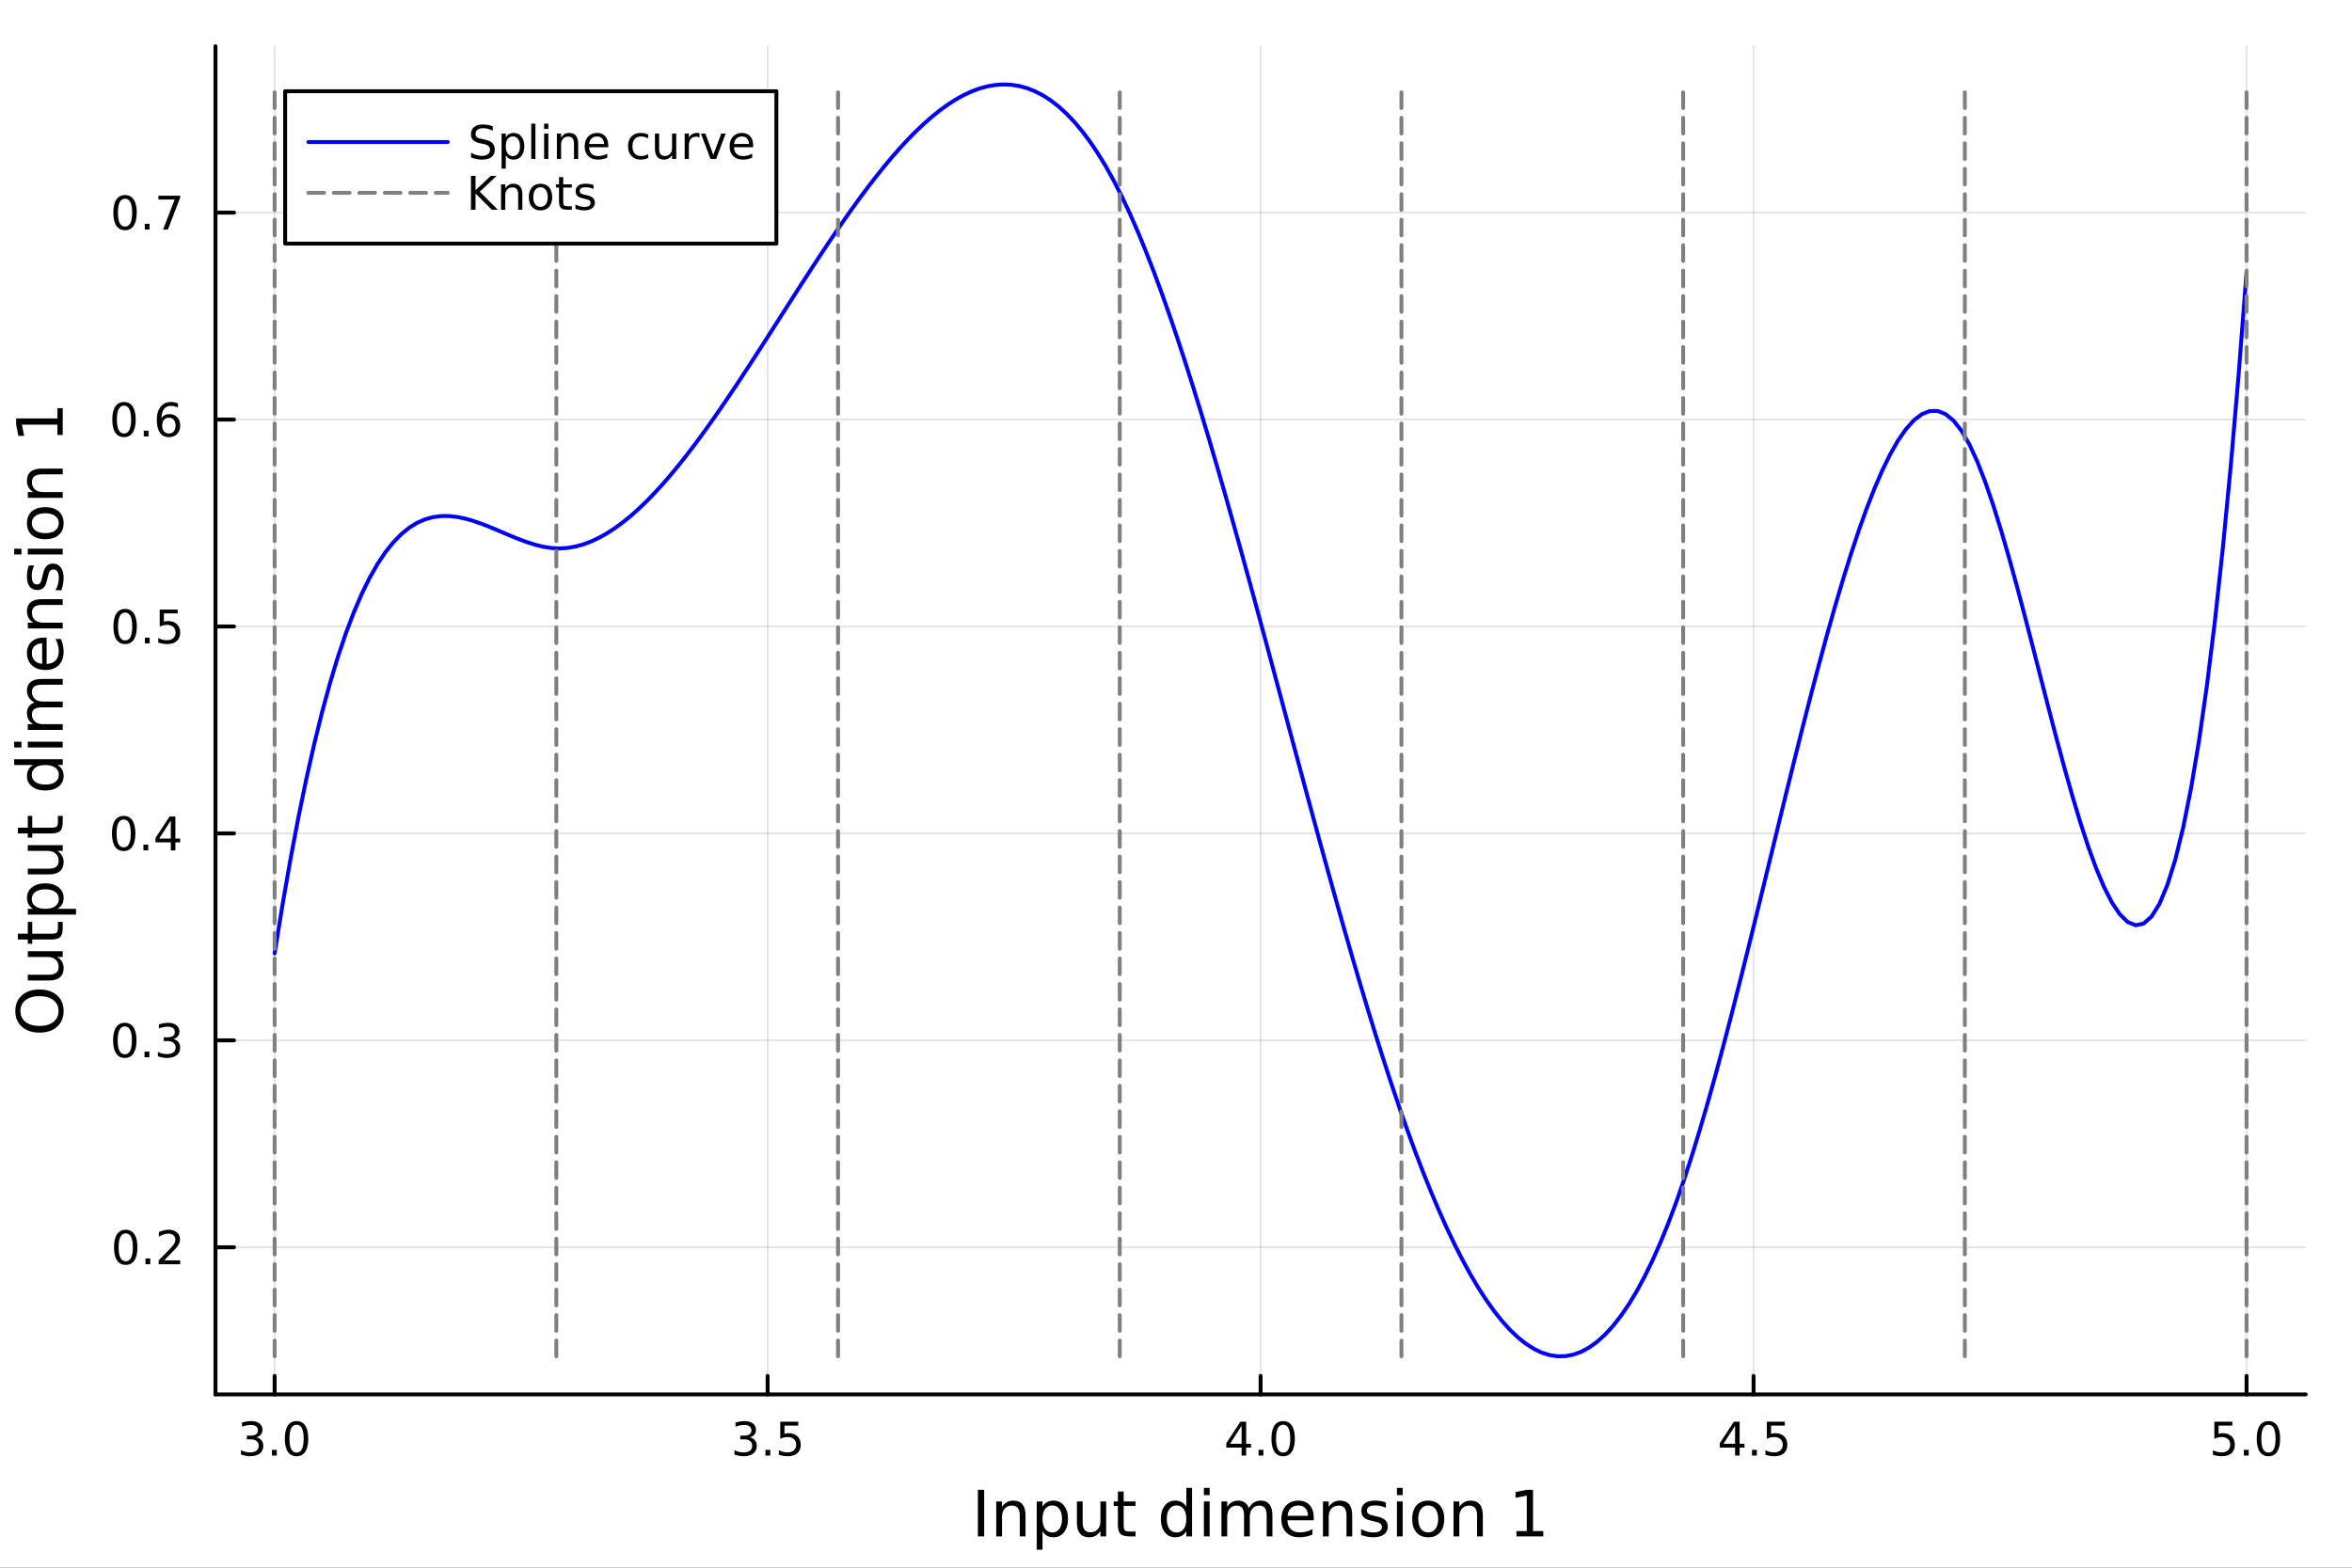 <?xml version="1.0" encoding="utf-8"?>
<svg xmlns="http://www.w3.org/2000/svg" xmlns:xlink="http://www.w3.org/1999/xlink" width="600" height="400" viewBox="0 0 2400 1600">
<rect x="0" y="0" width="2400" height="1600" fill="#333333" stroke="none"/>
<defs>
  <clipPath id="clip570">
    <rect x="0" y="0" width="2400" height="1600"/>
  </clipPath>
</defs>
<path clip-path="url(#clip570)" d="M0 1600 L2400 1600 L2400 0 L0 0  Z" fill="#ffffff" fill-rule="evenodd" fill-opacity="1"/>
<defs>
  <clipPath id="clip571">
    <rect x="480" y="0" width="1681" height="1600"/>
  </clipPath>
</defs>
<path clip-path="url(#clip570)" d="M219.866 1423.18 L2352.76 1423.18 L2352.76 47.244 L219.866 47.244  Z" fill="#ffffff" fill-rule="evenodd" fill-opacity="1"/>
<defs>
  <clipPath id="clip572">
    <rect x="219" y="47" width="2134" height="1377"/>
  </clipPath>
</defs>
<polyline clip-path="url(#clip572)" style="stroke:#000000; stroke-linecap:round; stroke-linejoin:round; stroke-width:2; stroke-opacity:0.1; fill:none" points="280.231,1423.18 280.231,47.244 "/>
<polyline clip-path="url(#clip572)" style="stroke:#000000; stroke-linecap:round; stroke-linejoin:round; stroke-width:2; stroke-opacity:0.1; fill:none" points="783.271,1423.18 783.271,47.244 "/>
<polyline clip-path="url(#clip572)" style="stroke:#000000; stroke-linecap:round; stroke-linejoin:round; stroke-width:2; stroke-opacity:0.1; fill:none" points="1286.31,1423.18 1286.31,47.244 "/>
<polyline clip-path="url(#clip572)" style="stroke:#000000; stroke-linecap:round; stroke-linejoin:round; stroke-width:2; stroke-opacity:0.1; fill:none" points="1789.35,1423.18 1789.35,47.244 "/>
<polyline clip-path="url(#clip572)" style="stroke:#000000; stroke-linecap:round; stroke-linejoin:round; stroke-width:2; stroke-opacity:0.1; fill:none" points="2292.39,1423.18 2292.39,47.244 "/>
<polyline clip-path="url(#clip572)" style="stroke:#000000; stroke-linecap:round; stroke-linejoin:round; stroke-width:2; stroke-opacity:0.1; fill:none" points="219.866,1273 2352.76,1273 "/>
<polyline clip-path="url(#clip572)" style="stroke:#000000; stroke-linecap:round; stroke-linejoin:round; stroke-width:2; stroke-opacity:0.1; fill:none" points="219.866,1061.8 2352.76,1061.8 "/>
<polyline clip-path="url(#clip572)" style="stroke:#000000; stroke-linecap:round; stroke-linejoin:round; stroke-width:2; stroke-opacity:0.1; fill:none" points="219.866,850.596 2352.76,850.596 "/>
<polyline clip-path="url(#clip572)" style="stroke:#000000; stroke-linecap:round; stroke-linejoin:round; stroke-width:2; stroke-opacity:0.1; fill:none" points="219.866,639.394 2352.76,639.394 "/>
<polyline clip-path="url(#clip572)" style="stroke:#000000; stroke-linecap:round; stroke-linejoin:round; stroke-width:2; stroke-opacity:0.1; fill:none" points="219.866,428.193 2352.76,428.193 "/>
<polyline clip-path="url(#clip572)" style="stroke:#000000; stroke-linecap:round; stroke-linejoin:round; stroke-width:2; stroke-opacity:0.1; fill:none" points="219.866,216.992 2352.76,216.992 "/>
<polyline clip-path="url(#clip570)" style="stroke:#000000; stroke-linecap:round; stroke-linejoin:round; stroke-width:4; stroke-opacity:1; fill:none" points="219.866,1423.18 2352.76,1423.18 "/>
<polyline clip-path="url(#clip570)" style="stroke:#000000; stroke-linecap:round; stroke-linejoin:round; stroke-width:4; stroke-opacity:1; fill:none" points="280.231,1423.18 280.231,1404.28 "/>
<polyline clip-path="url(#clip570)" style="stroke:#000000; stroke-linecap:round; stroke-linejoin:round; stroke-width:4; stroke-opacity:1; fill:none" points="783.271,1423.18 783.271,1404.28 "/>
<polyline clip-path="url(#clip570)" style="stroke:#000000; stroke-linecap:round; stroke-linejoin:round; stroke-width:4; stroke-opacity:1; fill:none" points="1286.31,1423.18 1286.31,1404.28 "/>
<polyline clip-path="url(#clip570)" style="stroke:#000000; stroke-linecap:round; stroke-linejoin:round; stroke-width:4; stroke-opacity:1; fill:none" points="1789.35,1423.18 1789.35,1404.28 "/>
<polyline clip-path="url(#clip570)" style="stroke:#000000; stroke-linecap:round; stroke-linejoin:round; stroke-width:4; stroke-opacity:1; fill:none" points="2292.39,1423.18 2292.39,1404.28 "/>
<path clip-path="url(#clip570)" d="M261.539 1466.95 Q264.896 1467.66 266.77 1469.93 Q268.669 1472.2 268.669 1475.53 Q268.669 1480.65 265.15 1483.45 Q261.632 1486.25 255.15 1486.25 Q252.974 1486.25 250.659 1485.81 Q248.368 1485.39 245.914 1484.54 L245.914 1480.02 Q247.859 1481.16 250.173 1481.74 Q252.488 1482.32 255.011 1482.32 Q259.409 1482.32 261.701 1480.58 Q264.016 1478.84 264.016 1475.53 Q264.016 1472.48 261.863 1470.77 Q259.733 1469.03 255.914 1469.03 L251.886 1469.03 L251.886 1465.19 L256.099 1465.19 Q259.548 1465.19 261.377 1463.82 Q263.206 1462.43 263.206 1459.84 Q263.206 1457.18 261.308 1455.77 Q259.433 1454.33 255.914 1454.33 Q253.993 1454.33 251.794 1454.75 Q249.595 1455.16 246.956 1456.04 L246.956 1451.88 Q249.618 1451.14 251.933 1450.77 Q254.271 1450.39 256.331 1450.39 Q261.655 1450.39 264.757 1452.83 Q267.858 1455.23 267.858 1459.35 Q267.858 1462.22 266.215 1464.21 Q264.571 1466.18 261.539 1466.95 Z" fill="#000000" fill-rule="nonzero" fill-opacity="1" /><path clip-path="url(#clip570)" d="M277.534 1479.7 L282.419 1479.7 L282.419 1485.58 L277.534 1485.58 L277.534 1479.7 Z" fill="#000000" fill-rule="nonzero" fill-opacity="1" /><path clip-path="url(#clip570)" d="M302.604 1454.1 Q298.993 1454.1 297.164 1457.66 Q295.358 1461.2 295.358 1468.33 Q295.358 1475.44 297.164 1479.01 Q298.993 1482.55 302.604 1482.55 Q306.238 1482.55 308.043 1479.01 Q309.872 1475.44 309.872 1468.33 Q309.872 1461.2 308.043 1457.66 Q306.238 1454.1 302.604 1454.1 M302.604 1450.39 Q308.414 1450.39 311.469 1455 Q314.548 1459.58 314.548 1468.33 Q314.548 1477.06 311.469 1481.67 Q308.414 1486.25 302.604 1486.25 Q296.793 1486.25 293.715 1481.67 Q290.659 1477.06 290.659 1468.33 Q290.659 1459.58 293.715 1455 Q296.793 1450.39 302.604 1450.39 Z" fill="#000000" fill-rule="nonzero" fill-opacity="1" /><path clip-path="url(#clip570)" d="M765.077 1466.95 Q768.433 1467.66 770.308 1469.93 Q772.206 1472.2 772.206 1475.53 Q772.206 1480.65 768.688 1483.45 Q765.169 1486.25 758.688 1486.25 Q756.512 1486.25 754.197 1485.81 Q751.906 1485.39 749.452 1484.54 L749.452 1480.02 Q751.396 1481.16 753.711 1481.74 Q756.026 1482.32 758.549 1482.32 Q762.947 1482.32 765.239 1480.58 Q767.554 1478.84 767.554 1475.53 Q767.554 1472.48 765.401 1470.77 Q763.271 1469.03 759.452 1469.03 L755.424 1469.03 L755.424 1465.19 L759.637 1465.19 Q763.086 1465.19 764.915 1463.82 Q766.743 1462.43 766.743 1459.84 Q766.743 1457.18 764.845 1455.77 Q762.97 1454.33 759.452 1454.33 Q757.53 1454.33 755.331 1454.75 Q753.132 1455.16 750.493 1456.04 L750.493 1451.88 Q753.155 1451.14 755.47 1450.77 Q757.808 1450.39 759.868 1450.39 Q765.192 1450.39 768.294 1452.83 Q771.396 1455.23 771.396 1459.35 Q771.396 1462.22 769.753 1464.21 Q768.109 1466.18 765.077 1466.95 Z" fill="#000000" fill-rule="nonzero" fill-opacity="1" /><path clip-path="url(#clip570)" d="M781.072 1479.7 L785.956 1479.7 L785.956 1485.58 L781.072 1485.58 L781.072 1479.7 Z" fill="#000000" fill-rule="nonzero" fill-opacity="1" /><path clip-path="url(#clip570)" d="M796.188 1451.02 L814.544 1451.02 L814.544 1454.96 L800.47 1454.96 L800.47 1463.43 Q801.489 1463.08 802.507 1462.92 Q803.526 1462.73 804.544 1462.73 Q810.331 1462.73 813.711 1465.9 Q817.09 1469.08 817.09 1474.49 Q817.09 1480.07 813.618 1483.17 Q810.146 1486.25 803.827 1486.25 Q801.651 1486.25 799.382 1485.88 Q797.137 1485.51 794.729 1484.77 L794.729 1480.07 Q796.813 1481.2 799.035 1481.76 Q801.257 1482.32 803.734 1482.32 Q807.739 1482.32 810.076 1480.21 Q812.414 1478.1 812.414 1474.49 Q812.414 1470.88 810.076 1468.77 Q807.739 1466.67 803.734 1466.67 Q801.859 1466.67 799.984 1467.08 Q798.132 1467.5 796.188 1468.38 L796.188 1451.02 Z" fill="#000000" fill-rule="nonzero" fill-opacity="1" /><path clip-path="url(#clip570)" d="M1266.95 1455.09 L1255.14 1473.54 L1266.95 1473.54 L1266.95 1455.09 M1265.72 1451.02 L1271.6 1451.02 L1271.6 1473.54 L1276.53 1473.54 L1276.53 1477.43 L1271.6 1477.43 L1271.6 1485.58 L1266.95 1485.58 L1266.95 1477.43 L1251.35 1477.43 L1251.35 1472.92 L1265.72 1451.02 Z" fill="#000000" fill-rule="nonzero" fill-opacity="1" /><path clip-path="url(#clip570)" d="M1284.26 1479.7 L1289.15 1479.7 L1289.15 1485.58 L1284.26 1485.58 L1284.26 1479.7 Z" fill="#000000" fill-rule="nonzero" fill-opacity="1" /><path clip-path="url(#clip570)" d="M1309.33 1454.1 Q1305.72 1454.1 1303.89 1457.66 Q1302.09 1461.2 1302.09 1468.33 Q1302.09 1475.44 1303.89 1479.01 Q1305.72 1482.55 1309.33 1482.55 Q1312.97 1482.55 1314.77 1479.01 Q1316.6 1475.44 1316.6 1468.33 Q1316.6 1461.2 1314.77 1457.66 Q1312.97 1454.1 1309.33 1454.1 M1309.33 1450.39 Q1315.14 1450.39 1318.2 1455 Q1321.28 1459.58 1321.28 1468.33 Q1321.28 1477.06 1318.2 1481.67 Q1315.14 1486.25 1309.33 1486.25 Q1303.52 1486.25 1300.44 1481.67 Q1297.39 1477.06 1297.39 1468.33 Q1297.39 1459.58 1300.44 1455 Q1303.52 1450.39 1309.33 1450.39 Z" fill="#000000" fill-rule="nonzero" fill-opacity="1" /><path clip-path="url(#clip570)" d="M1770.49 1455.09 L1758.68 1473.54 L1770.49 1473.54 L1770.49 1455.09 M1769.26 1451.02 L1775.14 1451.02 L1775.14 1473.54 L1780.07 1473.54 L1780.07 1477.43 L1775.14 1477.43 L1775.14 1485.58 L1770.49 1485.58 L1770.49 1477.43 L1754.88 1477.43 L1754.88 1472.92 L1769.26 1451.02 Z" fill="#000000" fill-rule="nonzero" fill-opacity="1" /><path clip-path="url(#clip570)" d="M1787.8 1479.7 L1792.68 1479.7 L1792.68 1485.58 L1787.8 1485.58 L1787.8 1479.7 Z" fill="#000000" fill-rule="nonzero" fill-opacity="1" /><path clip-path="url(#clip570)" d="M1802.92 1451.02 L1821.27 1451.02 L1821.27 1454.96 L1807.2 1454.96 L1807.2 1463.43 Q1808.22 1463.08 1809.24 1462.92 Q1810.25 1462.73 1811.27 1462.73 Q1817.06 1462.73 1820.44 1465.9 Q1823.82 1469.08 1823.82 1474.49 Q1823.82 1480.07 1820.35 1483.17 Q1816.87 1486.25 1810.55 1486.25 Q1808.38 1486.25 1806.11 1485.88 Q1803.86 1485.51 1801.46 1484.77 L1801.46 1480.07 Q1803.54 1481.2 1805.76 1481.76 Q1807.99 1482.32 1810.46 1482.32 Q1814.47 1482.32 1816.8 1480.21 Q1819.14 1478.1 1819.14 1474.49 Q1819.14 1470.88 1816.8 1468.77 Q1814.47 1466.67 1810.46 1466.67 Q1808.59 1466.67 1806.71 1467.08 Q1804.86 1467.5 1802.92 1468.38 L1802.92 1451.02 Z" fill="#000000" fill-rule="nonzero" fill-opacity="1" /><path clip-path="url(#clip570)" d="M2259.56 1451.02 L2277.91 1451.02 L2277.91 1454.96 L2263.84 1454.96 L2263.84 1463.43 Q2264.86 1463.08 2265.88 1462.92 Q2266.89 1462.73 2267.91 1462.73 Q2273.7 1462.73 2277.08 1465.9 Q2280.46 1469.08 2280.46 1474.49 Q2280.46 1480.07 2276.99 1483.17 Q2273.51 1486.25 2267.19 1486.25 Q2265.02 1486.25 2262.75 1485.88 Q2260.5 1485.51 2258.1 1484.77 L2258.1 1480.07 Q2260.18 1481.2 2262.4 1481.76 Q2264.63 1482.32 2267.1 1482.32 Q2271.11 1482.32 2273.44 1480.21 Q2275.78 1478.1 2275.78 1474.49 Q2275.78 1470.88 2273.44 1468.77 Q2271.11 1466.67 2267.1 1466.67 Q2265.23 1466.67 2263.35 1467.08 Q2261.5 1467.5 2259.56 1468.38 L2259.56 1451.02 Z" fill="#000000" fill-rule="nonzero" fill-opacity="1" /><path clip-path="url(#clip570)" d="M2289.67 1479.7 L2294.56 1479.7 L2294.56 1485.58 L2289.67 1485.58 L2289.67 1479.7 Z" fill="#000000" fill-rule="nonzero" fill-opacity="1" /><path clip-path="url(#clip570)" d="M2314.74 1454.1 Q2311.13 1454.1 2309.3 1457.66 Q2307.5 1461.2 2307.5 1468.33 Q2307.5 1475.44 2309.3 1479.01 Q2311.13 1482.55 2314.74 1482.55 Q2318.37 1482.55 2320.18 1479.01 Q2322.01 1475.44 2322.01 1468.33 Q2322.01 1461.2 2320.18 1457.66 Q2318.37 1454.1 2314.74 1454.1 M2314.74 1450.39 Q2320.55 1450.39 2323.61 1455 Q2326.68 1459.58 2326.68 1468.33 Q2326.68 1477.06 2323.61 1481.67 Q2320.55 1486.25 2314.74 1486.25 Q2308.93 1486.25 2305.85 1481.67 Q2302.8 1477.06 2302.8 1468.33 Q2302.8 1459.58 2305.85 1455 Q2308.93 1450.39 2314.74 1450.39 Z" fill="#000000" fill-rule="nonzero" fill-opacity="1" /><path clip-path="url(#clip570)" d="M997.833 1520.52 L1004.26 1520.52 L1004.26 1568.04 L997.833 1568.04 L997.833 1520.52 Z" fill="#000000" fill-rule="nonzero" fill-opacity="1" /><path clip-path="url(#clip570)" d="M1046.44 1546.53 L1046.44 1568.04 L1040.58 1568.04 L1040.58 1546.72 Q1040.58 1541.66 1038.61 1539.14 Q1036.63 1536.63 1032.69 1536.63 Q1027.94 1536.63 1025.21 1539.65 Q1022.47 1542.68 1022.47 1547.9 L1022.47 1568.04 L1016.58 1568.04 L1016.58 1532.4 L1022.47 1532.4 L1022.47 1537.93 Q1024.57 1534.72 1027.4 1533.13 Q1030.27 1531.54 1033.99 1531.54 Q1040.13 1531.54 1043.28 1535.36 Q1046.44 1539.14 1046.44 1546.53 Z" fill="#000000" fill-rule="nonzero" fill-opacity="1" /><path clip-path="url(#clip570)" d="M1063.78 1562.7 L1063.78 1581.6 L1057.89 1581.6 L1057.89 1532.4 L1063.78 1532.4 L1063.78 1537.81 Q1065.63 1534.62 1068.43 1533.1 Q1071.26 1531.54 1075.18 1531.54 Q1081.67 1531.54 1085.71 1536.69 Q1089.79 1541.85 1089.79 1550.25 Q1089.79 1558.65 1085.71 1563.81 Q1081.67 1568.97 1075.18 1568.97 Q1071.26 1568.97 1068.43 1567.44 Q1065.63 1565.88 1063.78 1562.7 M1083.71 1550.25 Q1083.71 1543.79 1081.03 1540.13 Q1078.39 1536.44 1073.74 1536.44 Q1069.1 1536.44 1066.42 1540.13 Q1063.78 1543.79 1063.78 1550.25 Q1063.78 1556.71 1066.42 1560.4 Q1069.1 1564.07 1073.74 1564.07 Q1078.39 1564.07 1081.03 1560.4 Q1083.71 1556.71 1083.71 1550.25 Z" fill="#000000" fill-rule="nonzero" fill-opacity="1" /><path clip-path="url(#clip570)" d="M1098.89 1553.98 L1098.89 1532.4 L1104.75 1532.4 L1104.75 1553.75 Q1104.75 1558.81 1106.72 1561.36 Q1108.69 1563.87 1112.64 1563.87 Q1117.38 1563.87 1120.12 1560.85 Q1122.89 1557.83 1122.89 1552.61 L1122.89 1532.4 L1128.74 1532.4 L1128.74 1568.04 L1122.89 1568.04 L1122.89 1562.57 Q1120.75 1565.82 1117.92 1567.41 Q1115.12 1568.97 1111.4 1568.97 Q1105.25 1568.97 1102.07 1565.15 Q1098.89 1561.33 1098.89 1553.98 M1113.63 1531.54 L1113.63 1531.54 Z" fill="#000000" fill-rule="nonzero" fill-opacity="1" /><path clip-path="url(#clip570)" d="M1146.6 1522.27 L1146.6 1532.4 L1158.66 1532.4 L1158.66 1536.95 L1146.6 1536.95 L1146.6 1556.3 Q1146.6 1560.66 1147.78 1561.9 Q1148.99 1563.14 1152.65 1563.14 L1158.66 1563.14 L1158.66 1568.04 L1152.65 1568.04 Q1145.87 1568.04 1143.29 1565.53 Q1140.71 1562.98 1140.71 1556.3 L1140.71 1536.95 L1136.41 1536.95 L1136.41 1532.4 L1140.71 1532.4 L1140.71 1522.27 L1146.6 1522.27 Z" fill="#000000" fill-rule="nonzero" fill-opacity="1" /><path clip-path="url(#clip570)" d="M1210.54 1537.81 L1210.54 1518.52 L1216.4 1518.52 L1216.4 1568.04 L1210.54 1568.04 L1210.54 1562.7 Q1208.7 1565.88 1205.86 1567.44 Q1203.06 1568.97 1199.12 1568.97 Q1192.66 1568.97 1188.58 1563.81 Q1184.54 1558.65 1184.54 1550.25 Q1184.54 1541.85 1188.58 1536.69 Q1192.66 1531.54 1199.12 1531.54 Q1203.06 1531.54 1205.86 1533.1 Q1208.7 1534.62 1210.54 1537.81 M1190.59 1550.25 Q1190.59 1556.71 1193.23 1560.4 Q1195.9 1564.07 1200.55 1564.07 Q1205.2 1564.07 1207.87 1560.4 Q1210.54 1556.71 1210.54 1550.25 Q1210.54 1543.79 1207.87 1540.13 Q1205.2 1536.44 1200.55 1536.44 Q1195.9 1536.44 1193.23 1540.13 Q1190.59 1543.79 1190.59 1550.25 Z" fill="#000000" fill-rule="nonzero" fill-opacity="1" /><path clip-path="url(#clip570)" d="M1228.46 1532.4 L1234.32 1532.4 L1234.32 1568.04 L1228.46 1568.04 L1228.46 1532.4 M1228.46 1518.52 L1234.32 1518.52 L1234.32 1525.93 L1228.46 1525.93 L1228.46 1518.52 Z" fill="#000000" fill-rule="nonzero" fill-opacity="1" /><path clip-path="url(#clip570)" d="M1274.33 1539.24 Q1276.52 1535.29 1279.58 1533.41 Q1282.63 1531.54 1286.77 1531.54 Q1292.34 1531.54 1295.37 1535.45 Q1298.39 1539.33 1298.39 1546.53 L1298.39 1568.04 L1292.5 1568.04 L1292.5 1546.72 Q1292.5 1541.59 1290.69 1539.11 Q1288.87 1536.63 1285.15 1536.63 Q1280.6 1536.63 1277.96 1539.65 Q1275.31 1542.68 1275.31 1547.9 L1275.31 1568.04 L1269.43 1568.04 L1269.43 1546.72 Q1269.43 1541.56 1267.61 1539.11 Q1265.8 1536.63 1262.01 1536.63 Q1257.52 1536.63 1254.88 1539.68 Q1252.24 1542.71 1252.24 1547.9 L1252.24 1568.04 L1246.35 1568.04 L1246.35 1532.4 L1252.24 1532.4 L1252.24 1537.93 Q1254.24 1534.66 1257.04 1533.1 Q1259.85 1531.54 1263.7 1531.54 Q1267.58 1531.54 1270.29 1533.51 Q1273.02 1535.48 1274.33 1539.24 Z" fill="#000000" fill-rule="nonzero" fill-opacity="1" /><path clip-path="url(#clip570)" d="M1340.56 1548.76 L1340.56 1551.62 L1313.64 1551.62 Q1314.02 1557.67 1317.26 1560.85 Q1320.54 1564 1326.37 1564 Q1329.74 1564 1332.89 1563.17 Q1336.07 1562.35 1339.19 1560.69 L1339.19 1566.23 Q1336.04 1567.57 1332.73 1568.27 Q1329.42 1568.97 1326.02 1568.97 Q1317.49 1568.97 1312.49 1564 Q1307.52 1559.04 1307.52 1550.57 Q1307.52 1541.82 1312.24 1536.69 Q1316.98 1531.54 1325 1531.54 Q1332.19 1531.54 1336.36 1536.18 Q1340.56 1540.8 1340.56 1548.76 M1334.71 1547.04 Q1334.64 1542.23 1332 1539.37 Q1329.39 1536.5 1325.06 1536.5 Q1320.16 1536.5 1317.2 1539.27 Q1314.27 1542.04 1313.83 1547.07 L1334.71 1547.04 Z" fill="#000000" fill-rule="nonzero" fill-opacity="1" /><path clip-path="url(#clip570)" d="M1379.81 1546.53 L1379.81 1568.04 L1373.95 1568.04 L1373.95 1546.72 Q1373.95 1541.66 1371.98 1539.14 Q1370 1536.63 1366.06 1536.63 Q1361.32 1536.63 1358.58 1539.65 Q1355.84 1542.68 1355.84 1547.9 L1355.84 1568.04 L1349.95 1568.04 L1349.95 1532.4 L1355.84 1532.4 L1355.84 1537.93 Q1357.94 1534.72 1360.77 1533.13 Q1363.64 1531.54 1367.36 1531.54 Q1373.51 1531.54 1376.66 1535.36 Q1379.81 1539.14 1379.81 1546.53 Z" fill="#000000" fill-rule="nonzero" fill-opacity="1" /><path clip-path="url(#clip570)" d="M1414.21 1533.45 L1414.21 1538.98 Q1411.73 1537.71 1409.06 1537.07 Q1406.38 1536.44 1403.52 1536.44 Q1399.16 1536.44 1396.96 1537.77 Q1394.8 1539.11 1394.8 1541.79 Q1394.8 1543.82 1396.36 1545 Q1397.92 1546.15 1402.63 1547.2 L1404.63 1547.64 Q1410.87 1548.98 1413.48 1551.43 Q1416.12 1553.85 1416.12 1558.21 Q1416.12 1563.17 1412.18 1566.07 Q1408.26 1568.97 1401.39 1568.97 Q1398.52 1568.97 1395.4 1568.39 Q1392.32 1567.85 1388.88 1566.74 L1388.88 1560.69 Q1392.13 1562.38 1395.28 1563.24 Q1398.43 1564.07 1401.51 1564.07 Q1405.65 1564.07 1407.88 1562.66 Q1410.11 1561.23 1410.11 1558.65 Q1410.11 1556.27 1408.48 1554.99 Q1406.89 1553.72 1401.45 1552.54 L1399.41 1552.07 Q1393.97 1550.92 1391.55 1548.56 Q1389.13 1546.18 1389.13 1542.04 Q1389.13 1537.01 1392.7 1534.27 Q1396.26 1531.54 1402.82 1531.54 Q1406.07 1531.54 1408.93 1532.01 Q1411.8 1532.49 1414.21 1533.45 Z" fill="#000000" fill-rule="nonzero" fill-opacity="1" /><path clip-path="url(#clip570)" d="M1425.45 1532.4 L1431.31 1532.4 L1431.31 1568.04 L1425.45 1568.04 L1425.45 1532.4 M1425.45 1518.52 L1431.31 1518.52 L1431.31 1525.93 L1425.45 1525.93 L1425.45 1518.52 Z" fill="#000000" fill-rule="nonzero" fill-opacity="1" /><path clip-path="url(#clip570)" d="M1457.37 1536.5 Q1452.66 1536.5 1449.93 1540.19 Q1447.19 1543.85 1447.19 1550.25 Q1447.19 1556.65 1449.89 1560.34 Q1452.63 1564 1457.37 1564 Q1462.05 1564 1464.79 1560.31 Q1467.53 1556.62 1467.53 1550.25 Q1467.53 1543.92 1464.79 1540.23 Q1462.05 1536.5 1457.37 1536.5 M1457.37 1531.54 Q1465.01 1531.54 1469.37 1536.5 Q1473.73 1541.47 1473.73 1550.25 Q1473.73 1559 1469.37 1564 Q1465.01 1568.97 1457.37 1568.97 Q1449.7 1568.97 1445.34 1564 Q1441.01 1559 1441.01 1550.25 Q1441.01 1541.47 1445.34 1536.5 Q1449.7 1531.54 1457.37 1531.54 Z" fill="#000000" fill-rule="nonzero" fill-opacity="1" /><path clip-path="url(#clip570)" d="M1513.07 1546.53 L1513.07 1568.04 L1507.22 1568.04 L1507.22 1546.72 Q1507.22 1541.66 1505.24 1539.14 Q1503.27 1536.63 1499.32 1536.63 Q1494.58 1536.63 1491.84 1539.65 Q1489.11 1542.68 1489.11 1547.9 L1489.11 1568.04 L1483.22 1568.04 L1483.22 1532.4 L1489.11 1532.4 L1489.11 1537.93 Q1491.21 1534.72 1494.04 1533.13 Q1496.9 1531.54 1500.63 1531.54 Q1506.77 1531.54 1509.92 1535.36 Q1513.07 1539.14 1513.07 1546.53 Z" fill="#000000" fill-rule="nonzero" fill-opacity="1" /><path clip-path="url(#clip570)" d="M1547.42 1562.63 L1557.92 1562.63 L1557.92 1526.38 L1546.49 1528.67 L1546.49 1522.82 L1557.86 1520.52 L1564.29 1520.52 L1564.29 1562.63 L1574.79 1562.63 L1574.79 1568.04 L1547.42 1568.04 L1547.42 1562.63 Z" fill="#000000" fill-rule="nonzero" fill-opacity="1" /><polyline clip-path="url(#clip570)" style="stroke:#000000; stroke-linecap:round; stroke-linejoin:round; stroke-width:4; stroke-opacity:1; fill:none" points="219.866,1423.18 219.866,47.244 "/>
<polyline clip-path="url(#clip570)" style="stroke:#000000; stroke-linecap:round; stroke-linejoin:round; stroke-width:4; stroke-opacity:1; fill:none" points="219.866,1273 238.764,1273 "/>
<polyline clip-path="url(#clip570)" style="stroke:#000000; stroke-linecap:round; stroke-linejoin:round; stroke-width:4; stroke-opacity:1; fill:none" points="219.866,1061.8 238.764,1061.8 "/>
<polyline clip-path="url(#clip570)" style="stroke:#000000; stroke-linecap:round; stroke-linejoin:round; stroke-width:4; stroke-opacity:1; fill:none" points="219.866,850.596 238.764,850.596 "/>
<polyline clip-path="url(#clip570)" style="stroke:#000000; stroke-linecap:round; stroke-linejoin:round; stroke-width:4; stroke-opacity:1; fill:none" points="219.866,639.394 238.764,639.394 "/>
<polyline clip-path="url(#clip570)" style="stroke:#000000; stroke-linecap:round; stroke-linejoin:round; stroke-width:4; stroke-opacity:1; fill:none" points="219.866,428.193 238.764,428.193 "/>
<polyline clip-path="url(#clip570)" style="stroke:#000000; stroke-linecap:round; stroke-linejoin:round; stroke-width:4; stroke-opacity:1; fill:none" points="219.866,216.992 238.764,216.992 "/>
<path clip-path="url(#clip570)" d="M128.288 1258.8 Q124.677 1258.8 122.848 1262.36 Q121.043 1265.9 121.043 1273.03 Q121.043 1280.14 122.848 1283.7 Q124.677 1287.25 128.288 1287.25 Q131.922 1287.25 133.728 1283.7 Q135.556 1280.14 135.556 1273.03 Q135.556 1265.9 133.728 1262.36 Q131.922 1258.8 128.288 1258.8 M128.288 1255.09 Q134.098 1255.09 137.154 1259.7 Q140.232 1264.28 140.232 1273.03 Q140.232 1281.76 137.154 1286.37 Q134.098 1290.95 128.288 1290.95 Q122.478 1290.95 119.399 1286.37 Q116.343 1281.76 116.343 1273.03 Q116.343 1264.28 119.399 1259.7 Q122.478 1255.09 128.288 1255.09 Z" fill="#000000" fill-rule="nonzero" fill-opacity="1" /><path clip-path="url(#clip570)" d="M148.45 1284.4 L153.334 1284.4 L153.334 1290.28 L148.45 1290.28 L148.45 1284.4 Z" fill="#000000" fill-rule="nonzero" fill-opacity="1" /><path clip-path="url(#clip570)" d="M167.547 1286.34 L183.866 1286.34 L183.866 1290.28 L161.922 1290.28 L161.922 1286.34 Q164.584 1283.59 169.167 1278.96 Q173.774 1274.31 174.954 1272.96 Q177.2 1270.44 178.079 1268.7 Q178.982 1266.95 178.982 1265.26 Q178.982 1262.5 177.038 1260.76 Q175.116 1259.03 172.014 1259.03 Q169.815 1259.03 167.362 1259.79 Q164.931 1260.56 162.153 1262.11 L162.153 1257.38 Q164.977 1256.25 167.431 1255.67 Q169.885 1255.09 171.922 1255.09 Q177.292 1255.09 180.487 1257.78 Q183.681 1260.46 183.681 1264.95 Q183.681 1267.08 182.871 1269.01 Q182.084 1270.9 179.977 1273.5 Q179.399 1274.17 176.297 1277.38 Q173.195 1280.58 167.547 1286.34 Z" fill="#000000" fill-rule="nonzero" fill-opacity="1" /><path clip-path="url(#clip570)" d="M127.339 1047.6 Q123.728 1047.6 121.899 1051.16 Q120.093 1054.7 120.093 1061.83 Q120.093 1068.94 121.899 1072.5 Q123.728 1076.04 127.339 1076.04 Q130.973 1076.04 132.779 1072.5 Q134.607 1068.94 134.607 1061.83 Q134.607 1054.7 132.779 1051.16 Q130.973 1047.6 127.339 1047.6 M127.339 1043.89 Q133.149 1043.89 136.204 1048.5 Q139.283 1053.08 139.283 1061.83 Q139.283 1070.56 136.204 1075.16 Q133.149 1079.75 127.339 1079.75 Q121.529 1079.75 118.45 1075.16 Q115.394 1070.56 115.394 1061.83 Q115.394 1053.08 118.45 1048.5 Q121.529 1043.89 127.339 1043.89 Z" fill="#000000" fill-rule="nonzero" fill-opacity="1" /><path clip-path="url(#clip570)" d="M147.501 1073.2 L152.385 1073.2 L152.385 1079.08 L147.501 1079.08 L147.501 1073.2 Z" fill="#000000" fill-rule="nonzero" fill-opacity="1" /><path clip-path="url(#clip570)" d="M176.737 1060.44 Q180.093 1061.16 181.968 1063.43 Q183.866 1065.7 183.866 1069.03 Q183.866 1074.15 180.348 1076.95 Q176.829 1079.75 170.348 1079.75 Q168.172 1079.75 165.857 1079.31 Q163.565 1078.89 161.112 1078.04 L161.112 1073.52 Q163.056 1074.66 165.371 1075.23 Q167.686 1075.81 170.209 1075.81 Q174.607 1075.81 176.899 1074.08 Q179.214 1072.34 179.214 1069.03 Q179.214 1065.98 177.061 1064.26 Q174.931 1062.53 171.112 1062.53 L167.084 1062.53 L167.084 1058.68 L171.297 1058.68 Q174.746 1058.68 176.575 1057.32 Q178.403 1055.93 178.403 1053.34 Q178.403 1050.67 176.505 1049.26 Q174.63 1047.83 171.112 1047.83 Q169.19 1047.83 166.991 1048.24 Q164.792 1048.66 162.153 1049.54 L162.153 1045.37 Q164.815 1044.63 167.13 1044.26 Q169.468 1043.89 171.528 1043.89 Q176.852 1043.89 179.954 1046.32 Q183.056 1048.73 183.056 1052.85 Q183.056 1055.72 181.413 1057.71 Q179.769 1059.68 176.737 1060.44 Z" fill="#000000" fill-rule="nonzero" fill-opacity="1" /><path clip-path="url(#clip570)" d="M126.205 836.394 Q122.593 836.394 120.765 839.959 Q118.959 843.501 118.959 850.63 Q118.959 857.737 120.765 861.302 Q122.593 864.843 126.205 864.843 Q129.839 864.843 131.644 861.302 Q133.473 857.737 133.473 850.63 Q133.473 843.501 131.644 839.959 Q129.839 836.394 126.205 836.394 M126.205 832.691 Q132.015 832.691 135.07 837.297 Q138.149 841.88 138.149 850.63 Q138.149 859.357 135.07 863.964 Q132.015 868.547 126.205 868.547 Q120.394 868.547 117.316 863.964 Q114.26 859.357 114.26 850.63 Q114.26 841.88 117.316 837.297 Q120.394 832.691 126.205 832.691 Z" fill="#000000" fill-rule="nonzero" fill-opacity="1" /><path clip-path="url(#clip570)" d="M146.366 861.996 L151.251 861.996 L151.251 867.876 L146.366 867.876 L146.366 861.996 Z" fill="#000000" fill-rule="nonzero" fill-opacity="1" /><path clip-path="url(#clip570)" d="M174.283 837.39 L162.477 855.839 L174.283 855.839 L174.283 837.39 M173.056 833.316 L178.936 833.316 L178.936 855.839 L183.866 855.839 L183.866 859.728 L178.936 859.728 L178.936 867.876 L174.283 867.876 L174.283 859.728 L158.681 859.728 L158.681 855.214 L173.056 833.316 Z" fill="#000000" fill-rule="nonzero" fill-opacity="1" /><path clip-path="url(#clip570)" d="M127.686 625.193 Q124.075 625.193 122.246 628.758 Q120.441 632.3 120.441 639.429 Q120.441 646.536 122.246 650.1 Q124.075 653.642 127.686 653.642 Q131.32 653.642 133.126 650.1 Q134.954 646.536 134.954 639.429 Q134.954 632.3 133.126 628.758 Q131.32 625.193 127.686 625.193 M127.686 621.489 Q133.496 621.489 136.552 626.096 Q139.63 630.679 139.63 639.429 Q139.63 648.156 136.552 652.762 Q133.496 657.346 127.686 657.346 Q121.876 657.346 118.797 652.762 Q115.742 648.156 115.742 639.429 Q115.742 630.679 118.797 626.096 Q121.876 621.489 127.686 621.489 Z" fill="#000000" fill-rule="nonzero" fill-opacity="1" /><path clip-path="url(#clip570)" d="M147.848 650.795 L152.732 650.795 L152.732 656.674 L147.848 656.674 L147.848 650.795 Z" fill="#000000" fill-rule="nonzero" fill-opacity="1" /><path clip-path="url(#clip570)" d="M162.964 622.114 L181.32 622.114 L181.32 626.05 L167.246 626.05 L167.246 634.522 Q168.264 634.175 169.283 634.013 Q170.302 633.827 171.32 633.827 Q177.107 633.827 180.487 636.999 Q183.866 640.17 183.866 645.587 Q183.866 651.165 180.394 654.267 Q176.922 657.346 170.602 657.346 Q168.427 657.346 166.158 656.975 Q163.913 656.605 161.505 655.864 L161.505 651.165 Q163.589 652.299 165.811 652.855 Q168.033 653.411 170.51 653.411 Q174.514 653.411 176.852 651.304 Q179.19 649.198 179.19 645.587 Q179.19 641.975 176.852 639.869 Q174.514 637.763 170.51 637.763 Q168.635 637.763 166.76 638.179 Q164.908 638.596 162.964 639.475 L162.964 622.114 Z" fill="#000000" fill-rule="nonzero" fill-opacity="1" /><path clip-path="url(#clip570)" d="M126.529 413.992 Q122.918 413.992 121.089 417.557 Q119.283 421.098 119.283 428.228 Q119.283 435.334 121.089 438.899 Q122.918 442.441 126.529 442.441 Q130.163 442.441 131.968 438.899 Q133.797 435.334 133.797 428.228 Q133.797 421.098 131.968 417.557 Q130.163 413.992 126.529 413.992 M126.529 410.288 Q132.339 410.288 135.394 414.895 Q138.473 419.478 138.473 428.228 Q138.473 436.955 135.394 441.561 Q132.339 446.144 126.529 446.144 Q120.718 446.144 117.64 441.561 Q114.584 436.955 114.584 428.228 Q114.584 419.478 117.64 414.895 Q120.718 410.288 126.529 410.288 Z" fill="#000000" fill-rule="nonzero" fill-opacity="1" /><path clip-path="url(#clip570)" d="M146.691 439.594 L151.575 439.594 L151.575 445.473 L146.691 445.473 L146.691 439.594 Z" fill="#000000" fill-rule="nonzero" fill-opacity="1" /><path clip-path="url(#clip570)" d="M172.339 426.33 Q169.19 426.33 167.339 428.483 Q165.51 430.635 165.51 434.385 Q165.51 438.112 167.339 440.288 Q169.19 442.441 172.339 442.441 Q175.487 442.441 177.315 440.288 Q179.167 438.112 179.167 434.385 Q179.167 430.635 177.315 428.483 Q175.487 426.33 172.339 426.33 M181.621 411.677 L181.621 415.936 Q179.862 415.103 178.056 414.663 Q176.274 414.223 174.514 414.223 Q169.885 414.223 167.431 417.348 Q165.001 420.473 164.653 426.793 Q166.019 424.779 168.079 423.714 Q170.139 422.626 172.616 422.626 Q177.825 422.626 180.834 425.797 Q183.866 428.945 183.866 434.385 Q183.866 439.709 180.718 442.927 Q177.57 446.144 172.339 446.144 Q166.343 446.144 163.172 441.561 Q160.001 436.955 160.001 428.228 Q160.001 420.033 163.89 415.172 Q167.778 410.288 174.329 410.288 Q176.089 410.288 177.871 410.635 Q179.676 410.983 181.621 411.677 Z" fill="#000000" fill-rule="nonzero" fill-opacity="1" /><path clip-path="url(#clip570)" d="M127.593 202.791 Q123.982 202.791 122.154 206.355 Q120.348 209.897 120.348 217.027 Q120.348 224.133 122.154 227.698 Q123.982 231.24 127.593 231.24 Q131.228 231.24 133.033 227.698 Q134.862 224.133 134.862 217.027 Q134.862 209.897 133.033 206.355 Q131.228 202.791 127.593 202.791 M127.593 199.087 Q133.404 199.087 136.459 203.693 Q139.538 208.277 139.538 217.027 Q139.538 225.753 136.459 230.36 Q133.404 234.943 127.593 234.943 Q121.783 234.943 118.705 230.36 Q115.649 225.753 115.649 217.027 Q115.649 208.277 118.705 203.693 Q121.783 199.087 127.593 199.087 Z" fill="#000000" fill-rule="nonzero" fill-opacity="1" /><path clip-path="url(#clip570)" d="M147.755 228.392 L152.64 228.392 L152.64 234.272 L147.755 234.272 L147.755 228.392 Z" fill="#000000" fill-rule="nonzero" fill-opacity="1" /><path clip-path="url(#clip570)" d="M161.644 199.712 L183.866 199.712 L183.866 201.703 L171.32 234.272 L166.436 234.272 L178.241 203.647 L161.644 203.647 L161.644 199.712 Z" fill="#000000" fill-rule="nonzero" fill-opacity="1" /><path clip-path="url(#clip570)" d="M20.845 1031.85 Q20.845 1038.86 26.064 1042.99 Q31.284 1047.1 40.292 1047.1 Q49.267 1047.1 54.487 1042.99 Q59.707 1038.86 59.707 1031.85 Q59.707 1024.85 54.487 1020.78 Q49.267 1016.67 40.292 1016.67 Q31.284 1016.67 26.064 1020.78 Q20.845 1024.85 20.845 1031.85 M15.625 1031.85 Q15.625 1021.86 22.341 1015.88 Q29.025 1009.89 40.292 1009.89 Q51.527 1009.89 58.243 1015.88 Q64.927 1021.86 64.927 1031.85 Q64.927 1041.88 58.243 1047.9 Q51.559 1053.88 40.292 1053.88 Q29.025 1053.88 22.341 1047.9 Q15.625 1041.88 15.625 1031.85 Z" fill="#000000" fill-rule="nonzero" fill-opacity="1" /><path clip-path="url(#clip570)" d="M49.936 1000.69 L28.356 1000.69 L28.356 994.837 L49.713 994.837 Q54.774 994.837 57.32 992.864 Q59.835 990.891 59.835 986.944 Q59.835 982.201 56.811 979.464 Q53.787 976.695 48.567 976.695 L28.356 976.695 L28.356 970.839 L64.004 970.839 L64.004 976.695 L58.53 976.695 Q61.776 978.828 63.368 981.66 Q64.927 984.461 64.927 988.185 Q64.927 994.328 61.108 997.511 Q57.288 1000.69 49.936 1000.69 M27.497 985.957 L27.497 985.957 Z" fill="#000000" fill-rule="nonzero" fill-opacity="1" /><path clip-path="url(#clip570)" d="M18.235 952.983 L28.356 952.983 L28.356 940.92 L32.908 940.92 L32.908 952.983 L52.259 952.983 Q56.62 952.983 57.861 951.805 Q59.103 950.596 59.103 946.935 L59.103 940.92 L64.004 940.92 L64.004 946.935 Q64.004 953.715 61.49 956.293 Q58.943 958.871 52.259 958.871 L32.908 958.871 L32.908 963.168 L28.356 963.168 L28.356 958.871 L18.235 958.871 L18.235 952.983 Z" fill="#000000" fill-rule="nonzero" fill-opacity="1" /><path clip-path="url(#clip570)" d="M58.657 927.552 L77.563 927.552 L77.563 933.44 L28.356 933.44 L28.356 927.552 L33.767 927.552 Q30.584 925.706 29.056 922.905 Q27.497 920.072 27.497 916.157 Q27.497 909.664 32.653 905.622 Q37.809 901.548 46.212 901.548 Q54.615 901.548 59.771 905.622 Q64.927 909.664 64.927 916.157 Q64.927 920.072 63.399 922.905 Q61.84 925.706 58.657 927.552 M46.212 907.627 Q39.751 907.627 36.09 910.301 Q32.398 912.942 32.398 917.589 Q32.398 922.236 36.09 924.91 Q39.751 927.552 46.212 927.552 Q52.673 927.552 56.365 924.91 Q60.026 922.236 60.026 917.589 Q60.026 912.942 56.365 910.301 Q52.673 907.627 46.212 907.627 Z" fill="#000000" fill-rule="nonzero" fill-opacity="1" /><path clip-path="url(#clip570)" d="M49.936 892.445 L28.356 892.445 L28.356 886.588 L49.713 886.588 Q54.774 886.588 57.32 884.615 Q59.835 882.642 59.835 878.695 Q59.835 873.953 56.811 871.215 Q53.787 868.446 48.567 868.446 L28.356 868.446 L28.356 862.59 L64.004 862.59 L64.004 868.446 L58.53 868.446 Q61.776 870.579 63.368 873.411 Q64.927 876.212 64.927 879.936 Q64.927 886.079 61.108 889.262 Q57.288 892.445 49.936 892.445 M27.497 877.708 L27.497 877.708 Z" fill="#000000" fill-rule="nonzero" fill-opacity="1" /><path clip-path="url(#clip570)" d="M18.235 844.734 L28.356 844.734 L28.356 832.671 L32.908 832.671 L32.908 844.734 L52.259 844.734 Q56.62 844.734 57.861 843.556 Q59.103 842.347 59.103 838.687 L59.103 832.671 L64.004 832.671 L64.004 838.687 Q64.004 845.466 61.49 848.044 Q58.943 850.622 52.259 850.622 L32.908 850.622 L32.908 854.919 L28.356 854.919 L28.356 850.622 L18.235 850.622 L18.235 844.734 Z" fill="#000000" fill-rule="nonzero" fill-opacity="1" /><path clip-path="url(#clip570)" d="M33.767 780.79 L14.479 780.79 L14.479 774.934 L64.004 774.934 L64.004 780.79 L58.657 780.79 Q61.84 782.636 63.399 785.469 Q64.927 788.27 64.927 792.217 Q64.927 798.678 59.771 802.752 Q54.615 806.794 46.212 806.794 Q37.809 806.794 32.653 802.752 Q27.497 798.678 27.497 792.217 Q27.497 788.27 29.056 785.469 Q30.584 782.636 33.767 780.79 M46.212 800.747 Q52.673 800.747 56.365 798.105 Q60.026 795.432 60.026 790.785 Q60.026 786.138 56.365 783.464 Q52.673 780.79 46.212 780.79 Q39.751 780.79 36.09 783.464 Q32.398 786.138 32.398 790.785 Q32.398 795.432 36.09 798.105 Q39.751 800.747 46.212 800.747 Z" fill="#000000" fill-rule="nonzero" fill-opacity="1" /><path clip-path="url(#clip570)" d="M28.356 762.871 L28.356 757.015 L64.004 757.015 L64.004 762.871 L28.356 762.871 M14.479 762.871 L14.479 757.015 L21.895 757.015 L21.895 762.871 L14.479 762.871 Z" fill="#000000" fill-rule="nonzero" fill-opacity="1" /><path clip-path="url(#clip570)" d="M35.199 717.006 Q31.253 714.81 29.375 711.754 Q27.497 708.699 27.497 704.561 Q27.497 698.991 31.412 695.967 Q35.295 692.944 42.488 692.944 L64.004 692.944 L64.004 698.832 L42.679 698.832 Q37.555 698.832 35.072 700.646 Q32.589 702.46 32.589 706.184 Q32.589 710.736 35.613 713.378 Q38.637 716.019 43.857 716.019 L64.004 716.019 L64.004 721.908 L42.679 721.908 Q37.523 721.908 35.072 723.722 Q32.589 725.536 32.589 729.324 Q32.589 733.812 35.645 736.453 Q38.669 739.095 43.857 739.095 L64.004 739.095 L64.004 744.983 L28.356 744.983 L28.356 739.095 L33.894 739.095 Q30.616 737.09 29.056 734.289 Q27.497 731.488 27.497 727.637 Q27.497 723.754 29.47 721.048 Q31.444 718.311 35.199 717.006 Z" fill="#000000" fill-rule="nonzero" fill-opacity="1" /><path clip-path="url(#clip570)" d="M44.716 650.771 L47.581 650.771 L47.581 677.698 Q53.628 677.316 56.811 674.069 Q59.962 670.791 59.962 664.966 Q59.962 661.593 59.134 658.442 Q58.307 655.259 56.652 652.139 L62.19 652.139 Q63.527 655.291 64.227 658.601 Q64.927 661.911 64.927 665.317 Q64.927 673.847 59.962 678.844 Q54.997 683.809 46.53 683.809 Q37.777 683.809 32.653 679.098 Q27.497 674.356 27.497 666.335 Q27.497 659.142 32.144 654.972 Q36.759 650.771 44.716 650.771 M42.997 656.627 Q38.191 656.691 35.327 659.333 Q32.462 661.943 32.462 666.271 Q32.462 671.173 35.231 674.133 Q38 677.061 43.029 677.507 L42.997 656.627 Z" fill="#000000" fill-rule="nonzero" fill-opacity="1" /><path clip-path="url(#clip570)" d="M42.488 611.526 L64.004 611.526 L64.004 617.383 L42.679 617.383 Q37.618 617.383 35.104 619.356 Q32.589 621.329 32.589 625.276 Q32.589 630.019 35.613 632.756 Q38.637 635.493 43.857 635.493 L64.004 635.493 L64.004 641.381 L28.356 641.381 L28.356 635.493 L33.894 635.493 Q30.68 633.392 29.088 630.56 Q27.497 627.695 27.497 623.971 Q27.497 617.828 31.316 614.677 Q35.104 611.526 42.488 611.526 Z" fill="#000000" fill-rule="nonzero" fill-opacity="1" /><path clip-path="url(#clip570)" d="M29.407 577.12 L34.945 577.12 Q33.672 579.602 33.035 582.276 Q32.398 584.949 32.398 587.814 Q32.398 592.175 33.735 594.371 Q35.072 596.535 37.746 596.535 Q39.783 596.535 40.96 594.975 Q42.106 593.416 43.157 588.705 L43.602 586.7 Q44.939 580.462 47.39 577.852 Q49.809 575.21 54.169 575.21 Q59.134 575.21 62.031 579.157 Q64.927 583.072 64.927 589.947 Q64.927 592.811 64.354 595.93 Q63.813 599.018 62.699 602.455 L56.652 602.455 Q58.339 599.209 59.198 596.058 Q60.026 592.907 60.026 589.819 Q60.026 585.682 58.625 583.454 Q57.193 581.226 54.615 581.226 Q52.228 581.226 50.955 582.849 Q49.681 584.44 48.504 589.883 L48.026 591.92 Q46.88 597.363 44.525 599.782 Q42.138 602.201 38 602.201 Q32.971 602.201 30.234 598.636 Q27.497 595.071 27.497 588.514 Q27.497 585.268 27.974 582.403 Q28.452 579.539 29.407 577.12 Z" fill="#000000" fill-rule="nonzero" fill-opacity="1" /><path clip-path="url(#clip570)" d="M28.356 565.884 L28.356 560.028 L64.004 560.028 L64.004 565.884 L28.356 565.884 M14.479 565.884 L14.479 560.028 L21.895 560.028 L21.895 565.884 L14.479 565.884 Z" fill="#000000" fill-rule="nonzero" fill-opacity="1" /><path clip-path="url(#clip570)" d="M32.462 533.96 Q32.462 538.671 36.154 541.408 Q39.815 544.145 46.212 544.145 Q52.609 544.145 56.302 541.44 Q59.962 538.703 59.962 533.96 Q59.962 529.281 56.27 526.544 Q52.578 523.807 46.212 523.807 Q39.878 523.807 36.186 526.544 Q32.462 529.281 32.462 533.96 M27.497 533.96 Q27.497 526.321 32.462 521.961 Q37.427 517.6 46.212 517.6 Q54.965 517.6 59.962 521.961 Q64.927 526.321 64.927 533.96 Q64.927 541.631 59.962 545.991 Q54.965 550.32 46.212 550.32 Q37.427 550.32 32.462 545.991 Q27.497 541.631 27.497 533.96 Z" fill="#000000" fill-rule="nonzero" fill-opacity="1" /><path clip-path="url(#clip570)" d="M42.488 478.26 L64.004 478.26 L64.004 484.117 L42.679 484.117 Q37.618 484.117 35.104 486.09 Q32.589 488.063 32.589 492.01 Q32.589 496.753 35.613 499.49 Q38.637 502.227 43.857 502.227 L64.004 502.227 L64.004 508.115 L28.356 508.115 L28.356 502.227 L33.894 502.227 Q30.68 500.126 29.088 497.294 Q27.497 494.429 27.497 490.705 Q27.497 484.562 31.316 481.411 Q35.104 478.26 42.488 478.26 Z" fill="#000000" fill-rule="nonzero" fill-opacity="1" /><path clip-path="url(#clip570)" d="M58.593 443.917 L58.593 433.414 L22.341 433.414 L24.632 444.84 L18.776 444.84 L16.484 433.477 L16.484 427.048 L58.593 427.048 L58.593 416.545 L64.004 416.545 L64.004 443.917 L58.593 443.917 Z" fill="#000000" fill-rule="nonzero" fill-opacity="1" /><polyline clip-path="url(#clip572)" style="stroke:#0000ff; stroke-linecap:round; stroke-linejoin:round; stroke-width:4; stroke-opacity:1; fill:none" points="280.231,973.092 288.312,923.162 296.393,876.949 304.474,834.317 312.555,795.134 320.636,759.266 328.717,726.578 336.798,696.936 344.879,670.206 352.96,646.255 361.041,624.947 369.122,606.149 377.203,589.727 385.283,575.547 393.365,563.474 401.446,553.375 409.526,545.115 417.607,538.561 425.688,533.578 433.769,530.032 441.85,527.789 449.931,526.715 458.012,526.676 466.093,527.538 474.174,529.167 482.255,531.428 490.336,534.188 498.417,537.313 506.498,540.668 514.579,544.119 522.66,547.533 530.741,550.775 538.822,553.711 546.903,556.206 554.984,558.128 563.065,559.342 571.146,559.716 579.227,559.189 587.308,557.791 595.389,555.553 603.47,552.507 611.551,548.687 619.632,544.124 627.712,538.852 635.793,532.902 643.874,526.309 651.955,519.102 660.036,511.317 668.117,502.984 676.198,494.138 684.279,484.809 692.36,475.03 700.441,464.836 708.522,454.257 716.603,443.326 724.684,432.076 732.765,420.539 740.846,408.748 748.927,396.736 757.008,384.535 765.089,372.177 773.17,359.695 781.251,347.122 789.332,334.49 797.413,321.832 805.494,309.18 813.575,296.567 821.656,284.025 829.737,271.587 837.818,259.286 845.898,247.153 853.979,235.222 862.061,223.525 870.141,212.093 878.222,200.956 886.303,190.147 894.384,179.695 902.465,169.63 910.546,159.985 918.627,150.79 926.708,142.075 934.789,133.872 942.87,126.211 950.951,119.122 959.032,112.637 967.113,106.787 975.194,101.602 983.275,97.113 991.356,93.351 999.437,90.346 1007.52,88.13 1015.6,86.733 1023.68,86.186 1031.76,86.519 1039.84,87.764 1047.92,89.952 1056,93.112 1064.08,97.276 1072.17,102.475 1080.25,108.739 1088.33,116.099 1096.41,124.587 1104.49,134.232 1112.57,145.065 1120.65,157.119 1128.73,170.422 1136.81,185.006 1144.89,200.901 1152.98,218.105 1161.06,236.562 1169.14,256.206 1177.22,276.974 1185.3,298.802 1193.38,321.625 1201.46,345.382 1209.54,370.007 1217.62,395.435 1225.7,421.605 1233.78,448.451 1241.87,475.91 1249.95,503.919 1258.03,532.413 1266.11,561.327 1274.19,590.599 1282.27,620.165 1290.35,649.961 1298.43,679.923 1306.51,709.985 1314.59,740.088 1322.68,770.164 1330.76,800.149 1338.84,829.983 1346.92,859.597 1355,888.932 1363.08,917.922 1371.16,946.502 1379.24,974.61 1387.32,1002.18 1395.4,1029.15 1403.49,1055.46 1411.57,1081.03 1419.65,1105.82 1427.73,1129.75 1435.81,1152.76 1443.89,1174.82 1451.97,1195.91 1460.05,1215.99 1468.13,1235.06 1476.21,1253.09 1484.29,1270.06 1492.38,1285.95 1500.46,1300.73 1508.54,1314.38 1516.62,1326.89 1524.7,1338.23 1532.78,1348.37 1540.86,1357.31 1548.94,1365.01 1557.02,1371.45 1565.1,1376.62 1573.19,1380.48 1581.27,1383.03 1589.35,1384.24 1597.43,1384.08 1605.51,1382.54 1613.59,1379.59 1621.67,1375.21 1629.75,1369.38 1637.83,1362.08 1645.91,1353.29 1653.99,1342.98 1662.08,1331.14 1670.16,1317.74 1678.24,1302.75 1686.32,1286.17 1694.4,1267.97 1702.48,1248.12 1710.56,1226.61 1718.64,1203.4 1726.72,1178.54 1734.8,1152.14 1742.89,1124.37 1750.97,1095.39 1759.05,1065.34 1767.13,1034.38 1775.21,1002.67 1783.29,970.362 1791.37,937.614 1799.45,904.578 1807.53,871.413 1815.61,838.269 1823.7,805.305 1831.78,772.676 1839.86,740.535 1847.94,709.041 1856.02,678.345 1864.1,648.605 1872.18,619.974 1880.26,592.609 1888.34,566.666 1896.42,542.298 1904.5,519.662 1912.59,498.911 1920.67,480.202 1928.75,463.692 1936.83,449.532 1944.91,437.88 1952.99,428.89 1961.07,422.718 1969.15,419.52 1977.23,419.45 1985.31,422.662 1993.4,429.314 2001.48,439.56 2009.56,453.537 2017.64,471.089 2025.72,491.813 2033.8,515.302 2041.88,541.145 2049.96,568.933 2058.04,598.259 2066.12,628.71 2074.21,659.881 2082.29,691.362 2090.37,722.741 2098.45,753.613 2106.53,783.565 2114.61,812.192 2122.69,839.083 2130.77,863.827 2138.85,886.018 2146.93,905.245 2155.01,921.1 2163.1,933.173 2171.18,941.055 2179.26,944.338 2187.34,942.612 2195.42,935.468 2203.5,922.498 2211.58,903.29 2219.66,877.438 2227.74,844.532 2235.82,804.162 2243.91,755.922 2251.99,699.397 2260.07,634.181 2268.15,559.87 2276.23,476.046 2284.31,382.31 2292.39,278.24 "/>
<polyline clip-path="url(#clip572)" style="stroke:#808080; stroke-linecap:round; stroke-linejoin:round; stroke-width:4; stroke-opacity:1; fill:none" stroke-dasharray="16, 10" points="280.231,1384.24 280.231,86.186 "/>
<polyline clip-path="url(#clip572)" style="stroke:#808080; stroke-linecap:round; stroke-linejoin:round; stroke-width:4; stroke-opacity:1; fill:none" stroke-dasharray="16, 10" points="567.683,1384.24 567.683,86.186 "/>
<polyline clip-path="url(#clip572)" style="stroke:#808080; stroke-linecap:round; stroke-linejoin:round; stroke-width:4; stroke-opacity:1; fill:none" stroke-dasharray="16, 10" points="855.134,1384.24 855.134,86.186 "/>
<polyline clip-path="url(#clip572)" style="stroke:#808080; stroke-linecap:round; stroke-linejoin:round; stroke-width:4; stroke-opacity:1; fill:none" stroke-dasharray="16, 10" points="1142.59,1384.24 1142.59,86.186 "/>
<polyline clip-path="url(#clip572)" style="stroke:#808080; stroke-linecap:round; stroke-linejoin:round; stroke-width:4; stroke-opacity:1; fill:none" stroke-dasharray="16, 10" points="1430.04,1384.24 1430.04,86.186 "/>
<polyline clip-path="url(#clip572)" style="stroke:#808080; stroke-linecap:round; stroke-linejoin:round; stroke-width:4; stroke-opacity:1; fill:none" stroke-dasharray="16, 10" points="1717.49,1384.24 1717.49,86.186 "/>
<polyline clip-path="url(#clip572)" style="stroke:#808080; stroke-linecap:round; stroke-linejoin:round; stroke-width:4; stroke-opacity:1; fill:none" stroke-dasharray="16, 10" points="2004.94,1384.24 2004.94,86.186 "/>
<polyline clip-path="url(#clip572)" style="stroke:#808080; stroke-linecap:round; stroke-linejoin:round; stroke-width:4; stroke-opacity:1; fill:none" stroke-dasharray="16, 10" points="2292.39,1384.24 2292.39,86.186 "/>
<path clip-path="url(#clip570)" d="M290.963 248.629 L792.236 248.629 L792.236 93.109 L290.963 93.109  Z" fill="#ffffff" fill-rule="evenodd" fill-opacity="1"/>
<polyline clip-path="url(#clip570)" style="stroke:#000000; stroke-linecap:round; stroke-linejoin:round; stroke-width:4; stroke-opacity:1; fill:none" points="290.963,248.629 792.236,248.629 792.236,93.109 290.963,93.109 290.963,248.629 "/>
<polyline clip-path="url(#clip570)" style="stroke:#0000ff; stroke-linecap:round; stroke-linejoin:round; stroke-width:4; stroke-opacity:1; fill:none" points="314.661,144.949 456.854,144.949 "/>
<path clip-path="url(#clip570)" d="M502.798 128.803 L502.798 133.363 Q500.136 132.09 497.775 131.465 Q495.414 130.84 493.215 130.84 Q489.395 130.84 487.312 132.321 Q485.252 133.803 485.252 136.534 Q485.252 138.826 486.618 140.007 Q488.006 141.164 491.849 141.882 L494.673 142.46 Q499.905 143.456 502.381 145.979 Q504.881 148.479 504.881 152.692 Q504.881 157.715 501.502 160.307 Q498.145 162.9 491.641 162.9 Q489.187 162.9 486.409 162.344 Q483.655 161.789 480.692 160.701 L480.692 155.886 Q483.539 157.483 486.27 158.293 Q489.002 159.104 491.641 159.104 Q495.645 159.104 497.821 157.53 Q499.997 155.956 499.997 153.039 Q499.997 150.493 498.423 149.057 Q496.872 147.622 493.307 146.905 L490.46 146.349 Q485.229 145.307 482.891 143.085 Q480.553 140.863 480.553 136.905 Q480.553 132.321 483.77 129.682 Q487.011 127.044 492.682 127.044 Q495.113 127.044 497.636 127.483 Q500.159 127.923 502.798 128.803 Z" fill="#000000" fill-rule="nonzero" fill-opacity="1" /><path clip-path="url(#clip570)" d="M516.108 158.34 L516.108 172.09 L511.826 172.09 L511.826 136.303 L516.108 136.303 L516.108 140.238 Q517.451 137.923 519.488 136.812 Q521.548 135.678 524.395 135.678 Q529.117 135.678 532.057 139.428 Q535.02 143.178 535.02 149.289 Q535.02 155.4 532.057 159.15 Q529.117 162.9 524.395 162.9 Q521.548 162.9 519.488 161.789 Q517.451 160.655 516.108 158.34 M530.599 149.289 Q530.599 144.59 528.654 141.928 Q526.733 139.243 523.353 139.243 Q519.974 139.243 518.029 141.928 Q516.108 144.59 516.108 149.289 Q516.108 153.988 518.029 156.673 Q519.974 159.335 523.353 159.335 Q526.733 159.335 528.654 156.673 Q530.599 153.988 530.599 149.289 Z" fill="#000000" fill-rule="nonzero" fill-opacity="1" /><path clip-path="url(#clip570)" d="M542.08 126.21 L546.339 126.21 L546.339 162.229 L542.08 162.229 L542.08 126.21 Z" fill="#000000" fill-rule="nonzero" fill-opacity="1" /><path clip-path="url(#clip570)" d="M555.251 136.303 L559.511 136.303 L559.511 162.229 L555.251 162.229 L555.251 136.303 M555.251 126.21 L559.511 126.21 L559.511 131.604 L555.251 131.604 L555.251 126.21 Z" fill="#000000" fill-rule="nonzero" fill-opacity="1" /><path clip-path="url(#clip570)" d="M589.973 146.581 L589.973 162.229 L585.714 162.229 L585.714 146.719 Q585.714 143.039 584.279 141.21 Q582.844 139.382 579.974 139.382 Q576.524 139.382 574.534 141.581 Q572.543 143.78 572.543 147.576 L572.543 162.229 L568.261 162.229 L568.261 136.303 L572.543 136.303 L572.543 140.331 Q574.071 137.993 576.131 136.835 Q578.214 135.678 580.923 135.678 Q585.39 135.678 587.682 138.456 Q589.973 141.21 589.973 146.581 Z" fill="#000000" fill-rule="nonzero" fill-opacity="1" /><path clip-path="url(#clip570)" d="M620.645 148.201 L620.645 150.284 L601.061 150.284 Q601.339 154.682 603.7 156.997 Q606.085 159.289 610.321 159.289 Q612.774 159.289 615.066 158.687 Q617.381 158.085 619.649 156.881 L619.649 160.909 Q617.358 161.881 614.95 162.391 Q612.543 162.9 610.066 162.9 Q603.862 162.9 600.228 159.289 Q596.617 155.678 596.617 149.52 Q596.617 143.155 600.043 139.428 Q603.492 135.678 609.325 135.678 Q614.557 135.678 617.589 139.057 Q620.645 142.414 620.645 148.201 M616.385 146.951 Q616.339 143.456 614.418 141.372 Q612.52 139.289 609.372 139.289 Q605.807 139.289 603.654 141.303 Q601.524 143.317 601.2 146.974 L616.385 146.951 Z" fill="#000000" fill-rule="nonzero" fill-opacity="1" /><path clip-path="url(#clip570)" d="M661.362 137.298 L661.362 141.28 Q659.556 140.284 657.728 139.798 Q655.922 139.289 654.07 139.289 Q649.927 139.289 647.635 141.928 Q645.344 144.544 645.344 149.289 Q645.344 154.034 647.635 156.673 Q649.927 159.289 654.07 159.289 Q655.922 159.289 657.728 158.803 Q659.556 158.293 661.362 157.298 L661.362 161.233 Q659.58 162.067 657.658 162.483 Q655.76 162.9 653.607 162.9 Q647.751 162.9 644.302 159.219 Q640.853 155.539 640.853 149.289 Q640.853 142.946 644.325 139.312 Q647.82 135.678 653.885 135.678 Q655.853 135.678 657.728 136.095 Q659.603 136.488 661.362 137.298 Z" fill="#000000" fill-rule="nonzero" fill-opacity="1" /><path clip-path="url(#clip570)" d="M668.33 151.997 L668.33 136.303 L672.589 136.303 L672.589 151.835 Q672.589 155.516 674.024 157.368 Q675.459 159.196 678.329 159.196 Q681.779 159.196 683.769 156.997 Q685.783 154.798 685.783 151.002 L685.783 136.303 L690.042 136.303 L690.042 162.229 L685.783 162.229 L685.783 158.247 Q684.232 160.608 682.172 161.766 Q680.135 162.9 677.427 162.9 Q672.959 162.9 670.644 160.122 Q668.33 157.344 668.33 151.997 M679.047 135.678 L679.047 135.678 Z" fill="#000000" fill-rule="nonzero" fill-opacity="1" /><path clip-path="url(#clip570)" d="M713.839 140.284 Q713.121 139.868 712.264 139.682 Q711.431 139.474 710.413 139.474 Q706.802 139.474 704.857 141.835 Q702.936 144.173 702.936 148.571 L702.936 162.229 L698.653 162.229 L698.653 136.303 L702.936 136.303 L702.936 140.331 Q704.278 137.969 706.431 136.835 Q708.584 135.678 711.663 135.678 Q712.102 135.678 712.635 135.747 Q713.167 135.794 713.815 135.909 L713.839 140.284 Z" fill="#000000" fill-rule="nonzero" fill-opacity="1" /><path clip-path="url(#clip570)" d="M715.251 136.303 L719.764 136.303 L727.866 158.062 L735.968 136.303 L740.482 136.303 L730.76 162.229 L724.973 162.229 L715.251 136.303 Z" fill="#000000" fill-rule="nonzero" fill-opacity="1" /><path clip-path="url(#clip570)" d="M768.537 148.201 L768.537 150.284 L748.954 150.284 Q749.232 154.682 751.593 156.997 Q753.977 159.289 758.213 159.289 Q760.667 159.289 762.959 158.687 Q765.273 158.085 767.542 156.881 L767.542 160.909 Q765.25 161.881 762.843 162.391 Q760.436 162.9 757.959 162.9 Q751.755 162.9 748.121 159.289 Q744.51 155.678 744.51 149.52 Q744.51 143.155 747.936 139.428 Q751.385 135.678 757.218 135.678 Q762.449 135.678 765.482 139.057 Q768.537 142.414 768.537 148.201 M764.278 146.951 Q764.232 143.456 762.311 141.372 Q760.412 139.289 757.264 139.289 Q753.699 139.289 751.547 141.303 Q749.417 143.317 749.093 146.974 L764.278 146.951 Z" fill="#000000" fill-rule="nonzero" fill-opacity="1" /><polyline clip-path="url(#clip570)" style="stroke:#808080; stroke-linecap:round; stroke-linejoin:round; stroke-width:4; stroke-opacity:1; fill:none" stroke-dasharray="16, 10" points="314.661,196.789 456.854,196.789 "/>
<path clip-path="url(#clip570)" d="M480.553 179.509 L485.229 179.509 L485.229 194.115 L500.738 179.509 L506.756 179.509 L489.604 195.62 L507.983 214.069 L501.826 214.069 L485.229 197.425 L485.229 214.069 L480.553 214.069 L480.553 179.509 Z" fill="#000000" fill-rule="nonzero" fill-opacity="1" /><path clip-path="url(#clip570)" d="M533.006 198.421 L533.006 214.069 L528.747 214.069 L528.747 198.559 Q528.747 194.879 527.312 193.05 Q525.877 191.222 523.006 191.222 Q519.557 191.222 517.566 193.421 Q515.576 195.62 515.576 199.416 L515.576 214.069 L511.293 214.069 L511.293 188.143 L515.576 188.143 L515.576 192.171 Q517.104 189.833 519.164 188.675 Q521.247 187.518 523.955 187.518 Q528.423 187.518 530.715 190.296 Q533.006 193.05 533.006 198.421 Z" fill="#000000" fill-rule="nonzero" fill-opacity="1" /><path clip-path="url(#clip570)" d="M551.548 191.129 Q548.122 191.129 546.131 193.814 Q544.14 196.476 544.14 201.129 Q544.14 205.782 546.108 208.467 Q548.099 211.129 551.548 211.129 Q554.951 211.129 556.941 208.444 Q558.932 205.758 558.932 201.129 Q558.932 196.522 556.941 193.837 Q554.951 191.129 551.548 191.129 M551.548 187.518 Q557.103 187.518 560.275 191.129 Q563.446 194.74 563.446 201.129 Q563.446 207.495 560.275 211.129 Q557.103 214.74 551.548 214.74 Q545.969 214.74 542.798 211.129 Q539.65 207.495 539.65 201.129 Q539.65 194.74 542.798 191.129 Q545.969 187.518 551.548 187.518 Z" fill="#000000" fill-rule="nonzero" fill-opacity="1" /><path clip-path="url(#clip570)" d="M574.719 180.782 L574.719 188.143 L583.492 188.143 L583.492 191.453 L574.719 191.453 L574.719 205.527 Q574.719 208.698 575.575 209.601 Q576.455 210.504 579.117 210.504 L583.492 210.504 L583.492 214.069 L579.117 214.069 Q574.187 214.069 572.312 212.24 Q570.437 210.388 570.437 205.527 L570.437 191.453 L567.312 191.453 L567.312 188.143 L570.437 188.143 L570.437 180.782 L574.719 180.782 Z" fill="#000000" fill-rule="nonzero" fill-opacity="1" /><path clip-path="url(#clip570)" d="M605.622 188.907 L605.622 192.934 Q603.816 192.009 601.872 191.546 Q599.927 191.083 597.844 191.083 Q594.673 191.083 593.075 192.055 Q591.501 193.027 591.501 194.971 Q591.501 196.453 592.636 197.309 Q593.77 198.143 597.196 198.907 L598.654 199.231 Q603.191 200.203 605.089 201.985 Q607.01 203.745 607.01 206.916 Q607.01 210.527 604.14 212.633 Q601.293 214.74 596.293 214.74 Q594.21 214.74 591.941 214.323 Q589.696 213.93 587.196 213.12 L587.196 208.721 Q589.557 209.948 591.848 210.573 Q594.14 211.175 596.385 211.175 Q599.395 211.175 601.015 210.157 Q602.635 209.115 602.635 207.24 Q602.635 205.504 601.455 204.578 Q600.298 203.652 596.339 202.796 L594.858 202.448 Q590.899 201.615 589.14 199.902 Q587.381 198.166 587.381 195.157 Q587.381 191.499 589.973 189.509 Q592.566 187.518 597.335 187.518 Q599.696 187.518 601.779 187.865 Q603.862 188.212 605.622 188.907 Z" fill="#000000" fill-rule="nonzero" fill-opacity="1" /></svg>
